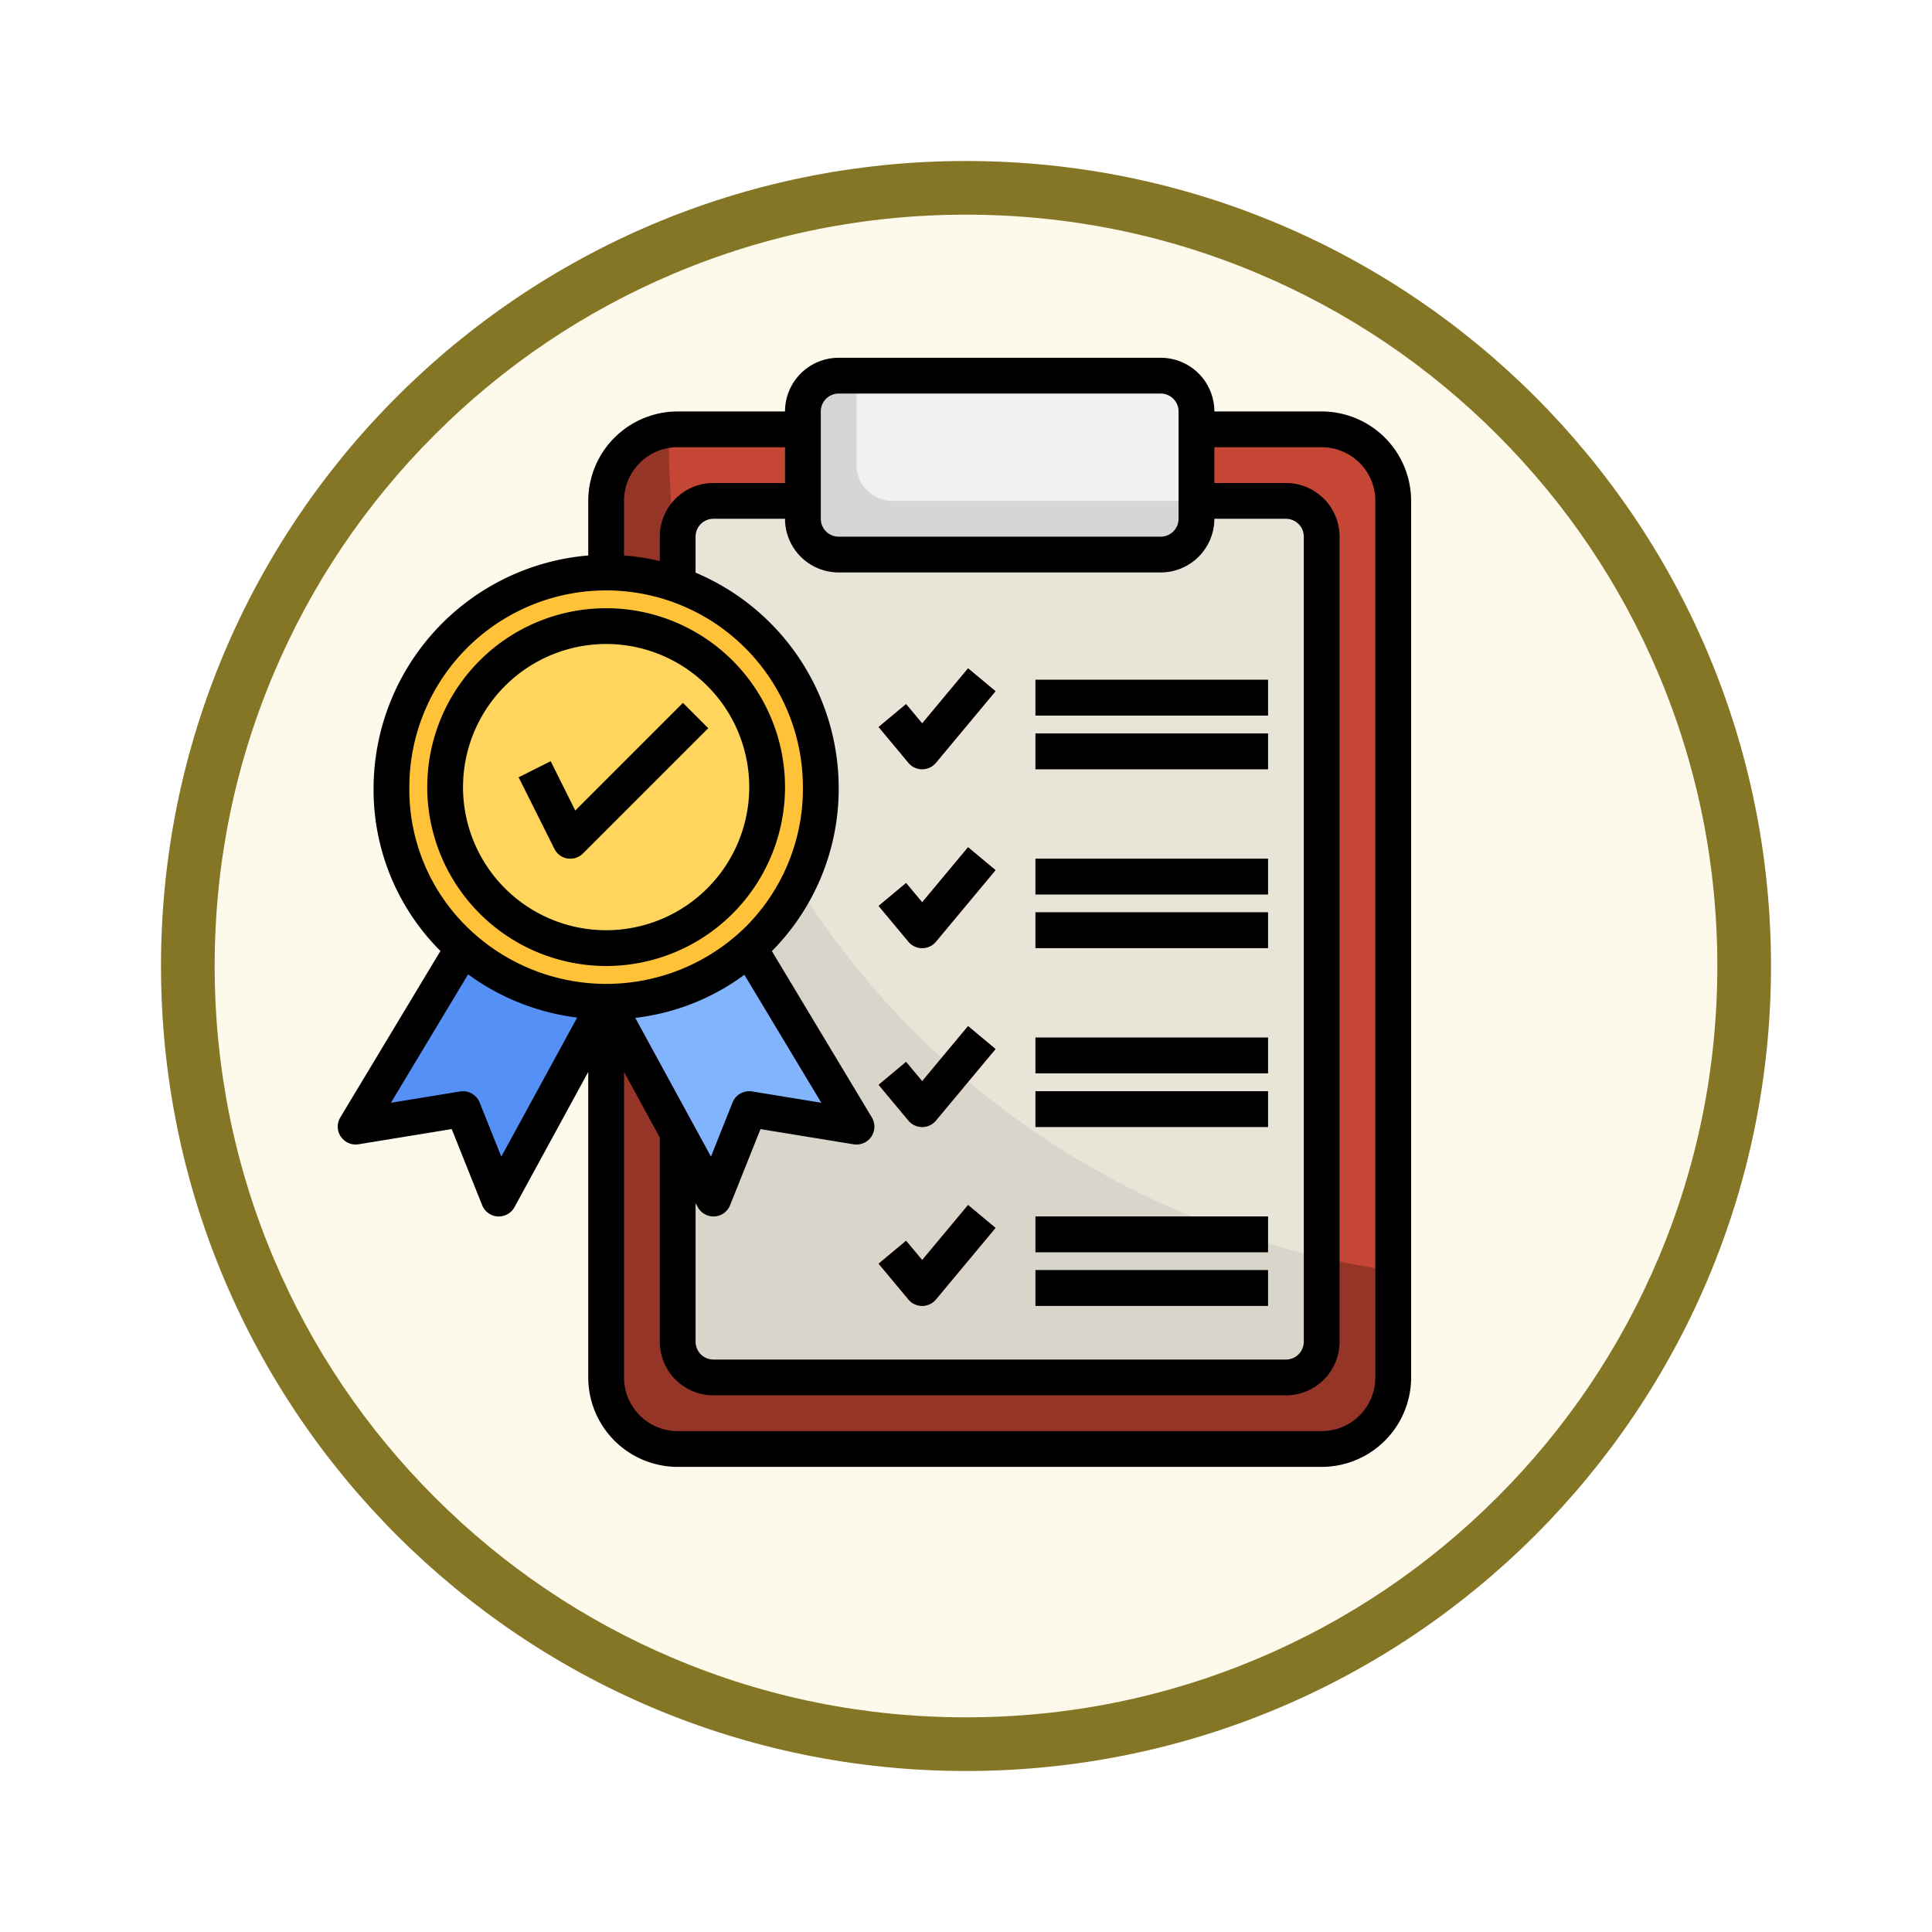 <svg xmlns="http://www.w3.org/2000/svg" xmlns:xlink="http://www.w3.org/1999/xlink" width="108" height="108" viewBox="0 0 108 108">
  <defs>
    <filter id="Trazado_904820" x="0" y="0" width="108" height="108" filterUnits="userSpaceOnUse">
      <feOffset dy="3" input="SourceAlpha"/>
      <feGaussianBlur stdDeviation="3" result="blur"/>
      <feFlood flood-opacity="0.161"/>
      <feComposite operator="in" in2="blur"/>
      <feComposite in="SourceGraphic"/>
    </filter>
  </defs>
  <g id="Grupo_1222706" data-name="Grupo 1222706" transform="translate(-614.117 -5503)">
    <g id="Grupo_1221054" data-name="Grupo 1221054" transform="translate(623.117 5509)">
      <g id="Grupo_1203639" data-name="Grupo 1203639" transform="translate(0 0)">
        <g id="Grupo_1202437" data-name="Grupo 1202437" transform="translate(0 0)">
          <g id="Grupo_1177315" data-name="Grupo 1177315" transform="translate(0 0)">
            <g id="Grupo_1173585" data-name="Grupo 1173585" transform="translate(0 0)">
              <g id="Grupo_1173428" data-name="Grupo 1173428">
                <g id="Grupo_1171958" data-name="Grupo 1171958">
                  <g id="Grupo_1167341" data-name="Grupo 1167341">
                    <g id="Grupo_1166792" data-name="Grupo 1166792">
                      <g transform="matrix(1, 0, 0, 1, -9, -6)" filter="url(#Trazado_904820)">
                        <g id="Trazado_904820-2" data-name="Trazado 904820" transform="translate(9 6)" fill="#fdfaeb">
                          <path d="M 45 88.5 C 39.127 88.5 33.43 87.35 28.068 85.082 C 22.889 82.891 18.236 79.755 14.241 75.759 C 10.245 71.764 7.109 67.111 4.918 61.932 C 2.65 56.57 1.5 50.873 1.5 45 C 1.5 39.127 2.65 33.43 4.918 28.068 C 7.109 22.889 10.245 18.236 14.241 14.241 C 18.236 10.245 22.889 7.109 28.068 4.918 C 33.43 2.65 39.127 1.5 45 1.5 C 50.873 1.5 56.57 2.65 61.932 4.918 C 67.111 7.109 71.764 10.245 75.759 14.241 C 79.755 18.236 82.891 22.889 85.082 28.068 C 87.35 33.43 88.5 39.127 88.5 45 C 88.5 50.873 87.35 56.57 85.082 61.932 C 82.891 67.111 79.755 71.764 75.759 75.759 C 71.764 79.755 67.111 82.891 61.932 85.082 C 56.57 87.35 50.873 88.5 45 88.5 Z" stroke="none"/>
                          <path d="M 45 3 C 39.329 3 33.829 4.11 28.653 6.299 C 23.652 8.415 19.16 11.443 15.302 15.301 C 11.443 19.16 8.415 23.652 6.299 28.653 C 4.11 33.829 3 39.329 3 45 C 3 50.671 4.11 56.171 6.299 61.347 C 8.415 66.348 11.443 70.84 15.302 74.698 C 19.16 78.557 23.652 81.585 28.653 83.701 C 33.829 85.89 39.329 87 45 87 C 50.671 87 56.171 85.89 61.347 83.701 C 66.348 81.585 70.84 78.557 74.698 74.698 C 78.557 70.84 81.585 66.348 83.701 61.347 C 85.89 56.171 87 50.671 87 45 C 87 39.329 85.89 33.829 83.701 28.653 C 81.585 23.652 78.557 19.16 74.698 15.301 C 70.84 11.443 66.348 8.415 61.347 6.299 C 56.171 4.11 50.671 3 45 3 M 45 0 C 69.853 0 90 20.147 90 45 C 90 69.853 69.853 90 45 90 C 20.147 90 -7.62939453125e-06 69.853 -7.62939453125e-06 45 C -7.62939453125e-06 20.147 20.147 0 45 0 Z" stroke="none" fill="#847625"/>
                        </g>
                      </g>
                    </g>
                  </g>
                </g>
              </g>
            </g>
          </g>
        </g>
      </g>
    </g>
    <g id="estandar" transform="translate(631 5522)">
      <g id="Grupo_1222704" data-name="Grupo 1222704">
        <path id="Trazado_1174715" data-name="Trazado 1174715" d="M17,37V58a4,4,0,0,0,4,4H57a4,4,0,0,0,4-4V9a4,4,0,0,0-4-4H21a4,4,0,0,0-4,4V37Z" fill="#953528"/>
        <path id="Trazado_1174716" data-name="Trazado 1174716" d="M57,5H21a3.95,3.95,0,0,0-.489.049c0,.151-.011.3-.011.451A47,47,0,0,0,61,52.042V9A4,4,0,0,0,57,5Z" fill="#c64635"/>
        <path id="Trazado_1174717" data-name="Trazado 1174717" d="M21,44.333V56a2,2,0,0,0,2,2H55a2,2,0,0,0,2-2V11a2,2,0,0,0-2-2H23a2,2,0,0,0-2,2V44.333Z" fill="#d9d5ca"/>
        <path id="Trazado_1174718" data-name="Trazado 1174718" d="M9,34,3,43.979,9,43l2,5,6-11Z" fill="#5490f5"/>
        <path id="Trazado_1174719" data-name="Trazado 1174719" d="M25,34l6,9.979L25,43l-2,5L17,37Z" fill="#81b4fc"/>
        <path id="Trazado_1174720" data-name="Trazado 1174720" d="M21,12.34A47.029,47.029,0,0,0,57,51.305V11a2,2,0,0,0-2-2H23a2,2,0,0,0-2,2Z" fill="#e8e4d8"/>
        <path id="Trazado_1174721" data-name="Trazado 1174721" d="M48,12H30a2,2,0,0,1-2-2V4a2,2,0,0,1,2-2H48a2,2,0,0,1,2,2v6A2,2,0,0,1,48,12Z" fill="#d5d6d8"/>
        <path id="Trazado_1174722" data-name="Trazado 1174722" d="M29,25A12,12,0,0,1,5,25a12,12,0,0,1,24,0Z" fill="#ffc239"/>
        <circle id="Elipse_14589" data-name="Elipse 14589" cx="9" cy="9" r="9" transform="translate(8 16)" fill="#ffd55d"/>
        <g id="Grupo_1222691" data-name="Grupo 1222691">
          <path id="Trazado_1174723" data-name="Trazado 1174723" d="M15,29a.959.959,0,0,1-.16-.013,1,1,0,0,1-.734-.54l-2-4,1.789-.9,1.379,2.759,6.019-6.019,1.414,1.414-7,7A1,1,0,0,1,15,29Z" fill="#f4ac1c"/>
        </g>
        <path id="Trazado_1174724" data-name="Trazado 1174724" d="M48,2H31V7a2,2,0,0,0,2,2H50V4A2,2,0,0,0,48,2Z" fill="#f1f1f3"/>
        <g id="Grupo_1222692" data-name="Grupo 1222692">
          <path id="Trazado_1174725" data-name="Trazado 1174725" d="M34.667,24a1,1,0,0,1-.768-.36l-1.667-2,1.536-1.28.9,1.078,2.565-3.078,1.536,1.28-3.333,4a1,1,0,0,1-.767.36Z" fill="#c64635"/>
        </g>
        <g id="Grupo_1222693" data-name="Grupo 1222693">
          <path id="Trazado_1174726" data-name="Trazado 1174726" d="M34.667,34a1,1,0,0,1-.768-.359l-1.667-2,1.536-1.28.9,1.078,2.565-3.078,1.536,1.28-3.333,4a1,1,0,0,1-.767.359Z" fill="#c64635"/>
        </g>
        <g id="Grupo_1222694" data-name="Grupo 1222694">
          <path id="Trazado_1174727" data-name="Trazado 1174727" d="M41,19H54v2H41Z" fill="#88857c"/>
        </g>
        <g id="Grupo_1222695" data-name="Grupo 1222695">
          <path id="Trazado_1174728" data-name="Trazado 1174728" d="M41,22H54v2H41Z" fill="#88857c"/>
        </g>
        <g id="Grupo_1222696" data-name="Grupo 1222696">
          <path id="Trazado_1174729" data-name="Trazado 1174729" d="M41,29H54v2H41Z" fill="#88857c"/>
        </g>
        <g id="Grupo_1222697" data-name="Grupo 1222697">
          <path id="Trazado_1174730" data-name="Trazado 1174730" d="M41,32H54v2H41Z" fill="#88857c"/>
        </g>
        <g id="Grupo_1222698" data-name="Grupo 1222698">
          <path id="Trazado_1174731" data-name="Trazado 1174731" d="M34.667,44a1,1,0,0,1-.768-.359l-1.667-2,1.536-1.281.9,1.078,2.565-3.078,1.536,1.281-3.333,4a1,1,0,0,1-.767.359Z" fill="#c64635"/>
        </g>
        <g id="Grupo_1222699" data-name="Grupo 1222699">
          <path id="Trazado_1174732" data-name="Trazado 1174732" d="M34.667,54a1,1,0,0,1-.768-.359l-1.667-2,1.536-1.281.9,1.078,2.565-3.078,1.536,1.281-3.333,4a1,1,0,0,1-.767.359Z" fill="#c64635"/>
        </g>
        <g id="Grupo_1222700" data-name="Grupo 1222700">
          <path id="Trazado_1174733" data-name="Trazado 1174733" d="M41,39H54v2H41Z" fill="#88857c"/>
        </g>
        <g id="Grupo_1222701" data-name="Grupo 1222701">
          <path id="Trazado_1174734" data-name="Trazado 1174734" d="M41,42H54v2H41Z" fill="#88857c"/>
        </g>
        <g id="Grupo_1222702" data-name="Grupo 1222702">
          <path id="Trazado_1174735" data-name="Trazado 1174735" d="M41,49H54v2H41Z" fill="#88857c"/>
        </g>
        <g id="Grupo_1222703" data-name="Grupo 1222703">
          <path id="Trazado_1174736" data-name="Trazado 1174736" d="M41,52H54v2H41Z" fill="#88857c"/>
        </g>
      </g>
      <g id="Grupo_1222705" data-name="Grupo 1222705">
        <path id="Trazado_1174737" data-name="Trazado 1174737" d="M17,35A10,10,0,1,0,7,25,10.011,10.011,0,0,0,17,35Zm0-18a8,8,0,1,1-8,8A8.009,8.009,0,0,1,17,17Z"/>
        <path id="Trazado_1174738" data-name="Trazado 1174738" d="M14.84,28.987A.959.959,0,0,0,15,29a1,1,0,0,0,.707-.293l7-7-1.414-1.414-6.019,6.019L13.9,23.553l-1.789.9,2,4a1,1,0,0,0,.734.539Z"/>
        <path id="Trazado_1174739" data-name="Trazado 1174739" d="M2.172,44.539a1,1,0,0,0,.989.427l5.208-.85,1.7,4.255A1,1,0,0,0,10.94,49L11,49a1,1,0,0,0,.878-.521L16,40.921V58a5.006,5.006,0,0,0,5,5H57a5.006,5.006,0,0,0,5-5V9a5.006,5.006,0,0,0-5-5H51a3,3,0,0,0-3-3H30a3,3,0,0,0-3,3H21a5.006,5.006,0,0,0-5,5v3.051A13.1,13.1,0,0,0,4,24.992,12.734,12.734,0,0,0,7.678,34.1c.02.02.042.037.062.057l-5.6,9.308a1,1,0,0,0,.029,1.076ZM30,13H48a3,3,0,0,0,3-3h4a1,1,0,0,1,1,1V56a1,1,0,0,1-1,1H23a1,1,0,0,1-1-1V48.255l.122.224A1,1,0,0,0,23,49l.06,0a1,1,0,0,0,.869-.627l1.7-4.255,5.208.85a1,1,0,0,0,1.018-1.5l-5.589-9.3A12.884,12.884,0,0,0,30,25a13.075,13.075,0,0,0-8-11.988V11a1,1,0,0,1,1-1h4a3,3,0,0,0,3,3ZM24.728,35.488l4.3,7.156-3.87-.632a1,1,0,0,0-1.09.616L22.86,45.655,18.629,37.9a12.739,12.739,0,0,0,6.1-2.41ZM57,6a3,3,0,0,1,3,3V58a3,3,0,0,1-3,3H21a3,3,0,0,1-3-3V40.921l2,3.667V56a3,3,0,0,0,3,3H55a3,3,0,0,0,3-3V11a3,3,0,0,0-3-3H51V6ZM29,4a1,1,0,0,1,1-1H48a1,1,0,0,1,1,1v6a1,1,0,0,1-1,1H30a1,1,0,0,1-1-1ZM21,6h6V8H23a3,3,0,0,0-3,3v1.366a12.923,12.923,0,0,0-2-.315V9A3,3,0,0,1,21,6ZM6,25.009A11,11,0,1,1,28,25a10.9,10.9,0,0,1-3.211,7.822A11.114,11.114,0,0,1,9.1,32.695,10.744,10.744,0,0,1,6,25.009ZM9.285,35.467a13.047,13.047,0,0,0,6.095,2.416l-4.24,7.774L9.929,42.63a1,1,0,0,0-1.09-.616l-3.87.632Z"/>
        <path id="Trazado_1174740" data-name="Trazado 1174740" d="M34.667,24a1,1,0,0,0,.768-.36l3.333-4-1.536-1.28-2.565,3.078-.9-1.078-1.536,1.28,1.667,2a.994.994,0,0,0,.767.36Z"/>
        <path id="Trazado_1174741" data-name="Trazado 1174741" d="M34.667,34a1,1,0,0,0,.768-.359l3.333-4-1.536-1.28-2.565,3.078-.9-1.078-1.536,1.28,1.667,2a1,1,0,0,0,.767.359Z"/>
        <path id="Trazado_1174742" data-name="Trazado 1174742" d="M41,19H54v2H41Z"/>
        <path id="Trazado_1174743" data-name="Trazado 1174743" d="M41,22H54v2H41Z"/>
        <path id="Trazado_1174744" data-name="Trazado 1174744" d="M41,29H54v2H41Z"/>
        <path id="Trazado_1174745" data-name="Trazado 1174745" d="M41,32H54v2H41Z"/>
        <path id="Trazado_1174746" data-name="Trazado 1174746" d="M34.667,44a1,1,0,0,0,.768-.359l3.333-4L37.232,38.36l-2.565,3.078-.9-1.078-1.536,1.281,1.667,2a1,1,0,0,0,.767.359Z"/>
        <path id="Trazado_1174747" data-name="Trazado 1174747" d="M34.667,54a1,1,0,0,0,.768-.359l3.333-4L37.232,48.36l-2.565,3.078-.9-1.078-1.536,1.281,1.667,2a1,1,0,0,0,.767.359Z"/>
        <path id="Trazado_1174748" data-name="Trazado 1174748" d="M41,39H54v2H41Z"/>
        <path id="Trazado_1174749" data-name="Trazado 1174749" d="M41,42H54v2H41Z"/>
        <path id="Trazado_1174750" data-name="Trazado 1174750" d="M41,49H54v2H41Z"/>
        <path id="Trazado_1174751" data-name="Trazado 1174751" d="M41,52H54v2H41Z"/>
      </g>
    </g>
  </g>
</svg>
